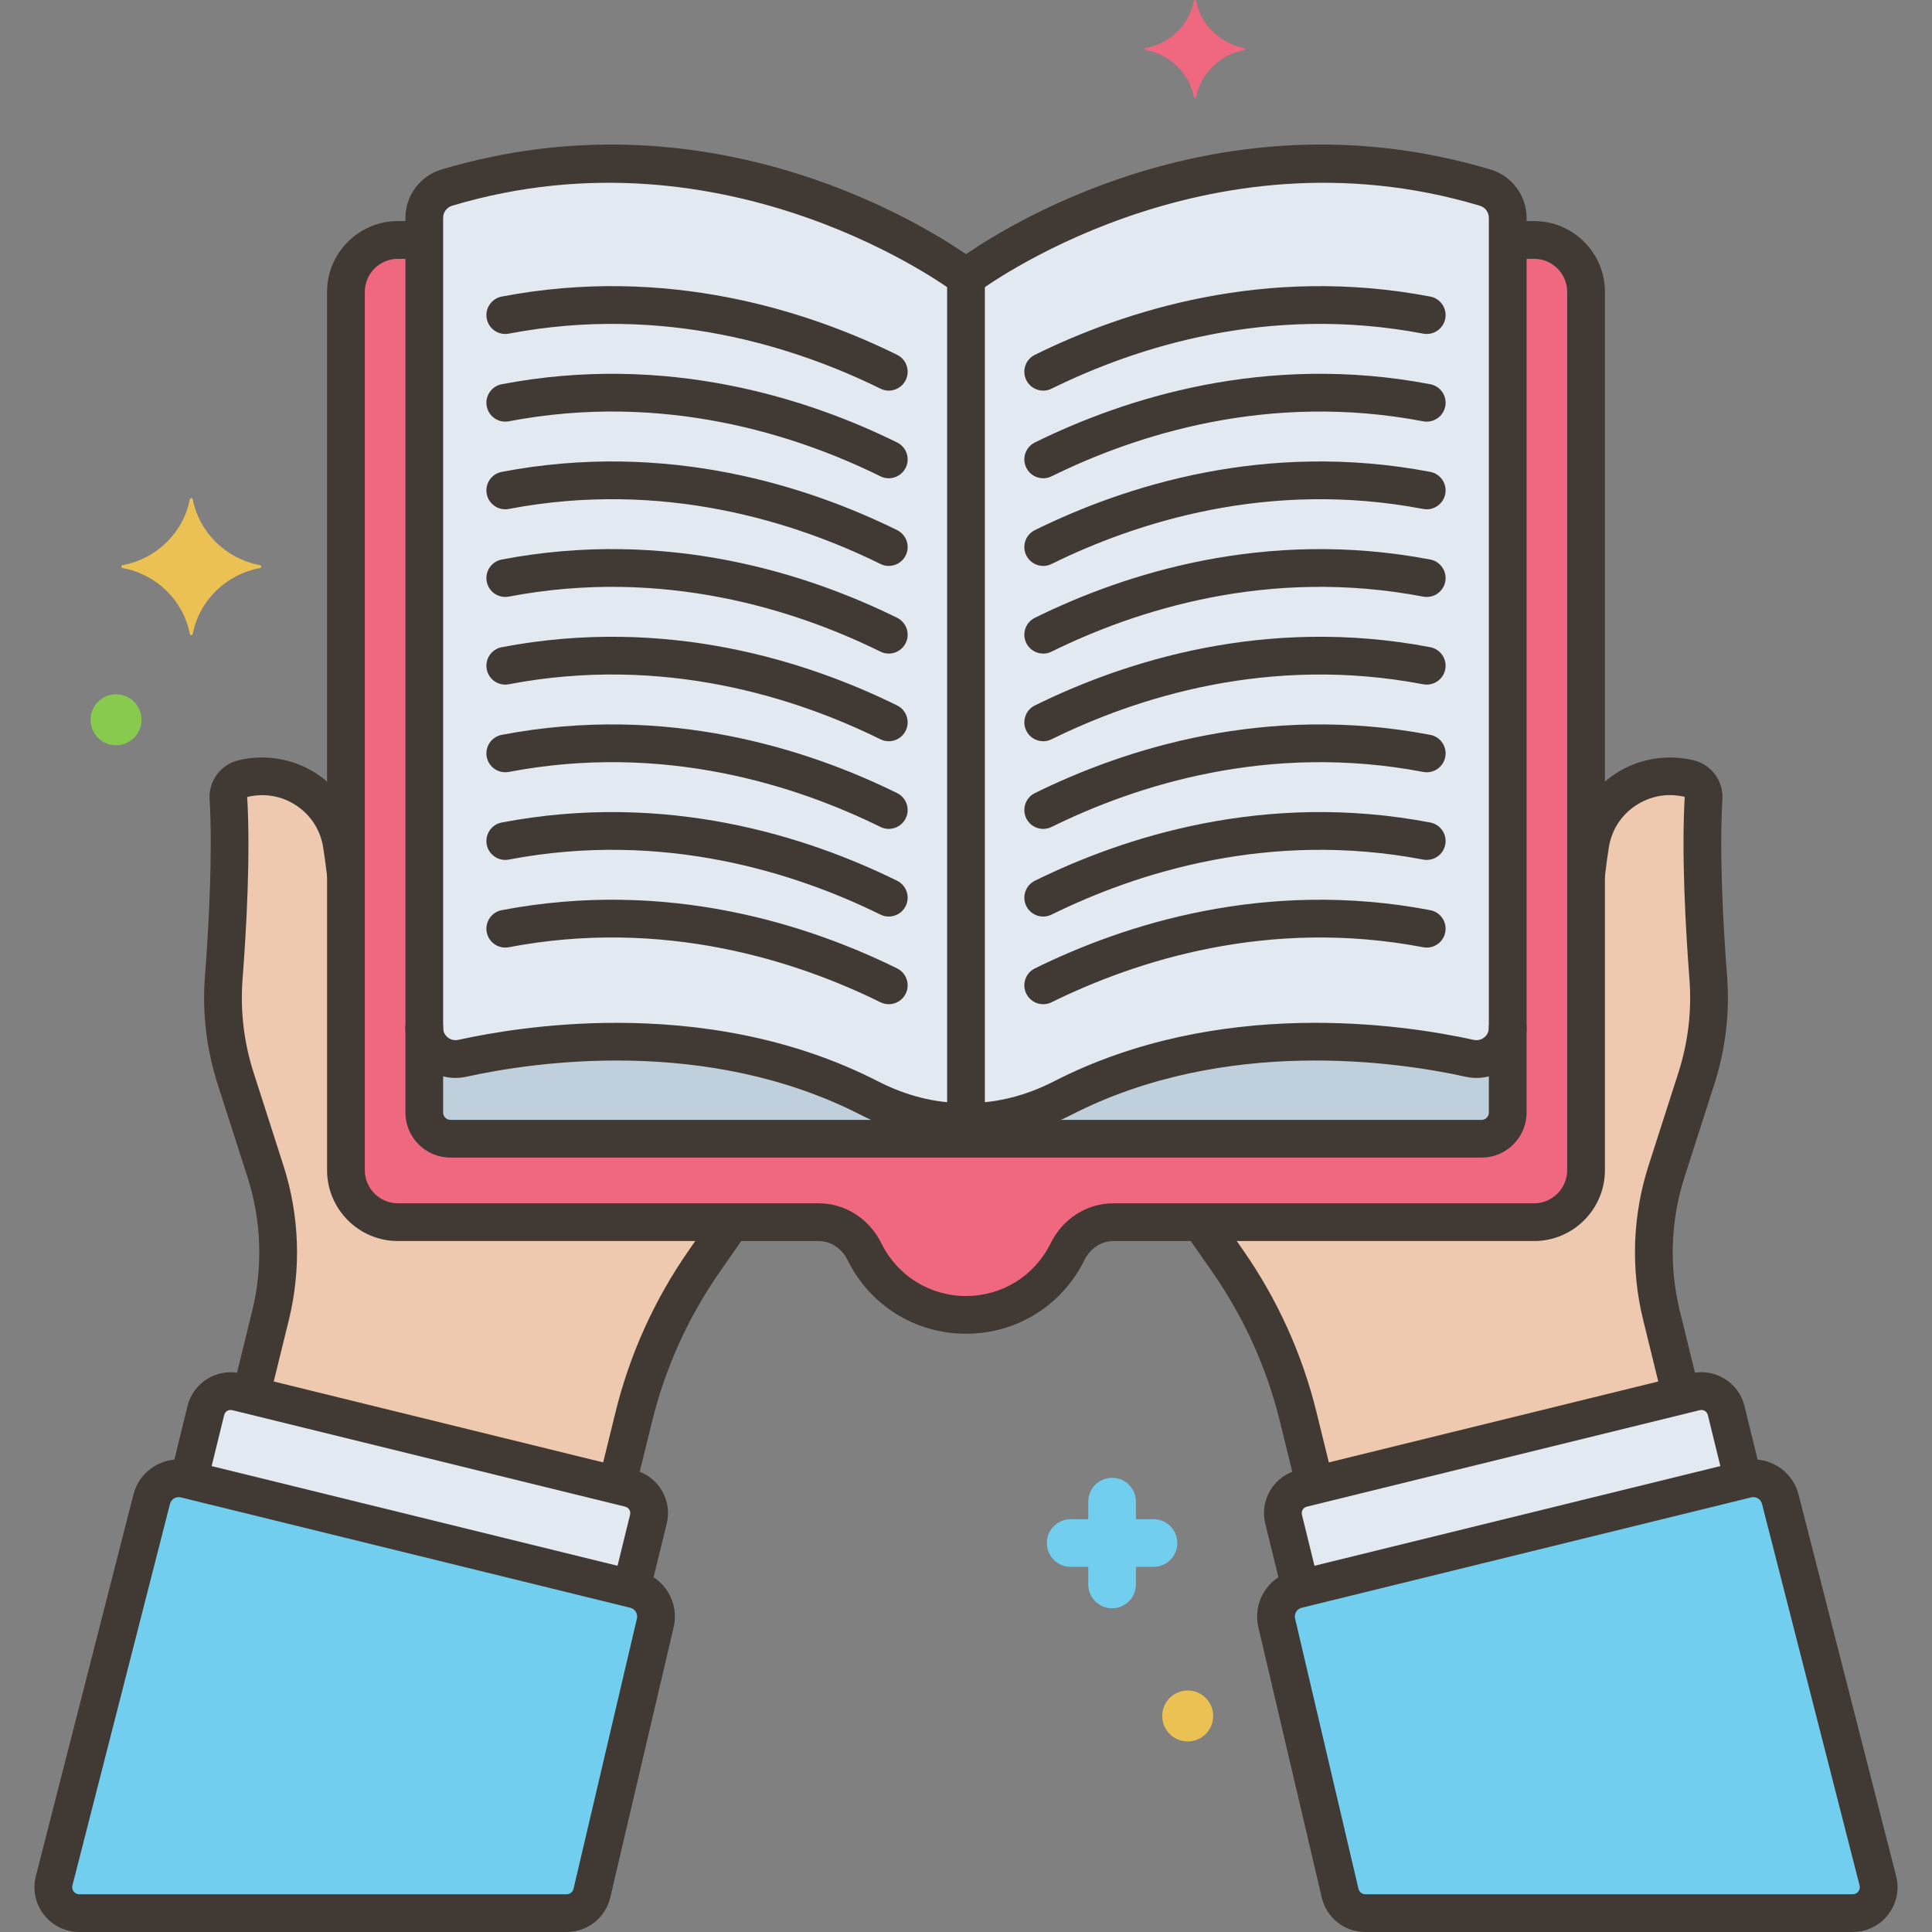 <svg width="256" height="256" viewBox="0 0 256 256" fill="none" xmlns="http://www.w3.org/2000/svg">
<rect x="0" y="0" width="256" height="256" fill="#808080" stroke="none"/>
<g opacity="0.9" clip-path="url(#clip0_317_977)">
<path d="M34.444 74.882C29.946 74.045 26.401 70.572 25.546 66.166C25.503 65.945 25.194 65.945 25.151 66.166C24.296 70.572 20.751 74.045 16.253 74.882C16.027 74.924 16.027 75.227 16.253 75.269C20.751 76.107 24.296 79.58 25.151 83.986C25.194 84.207 25.503 84.207 25.546 83.986C26.401 79.58 29.946 76.107 34.444 75.269C34.67 75.227 34.67 74.924 34.444 74.882Z" fill="#F5C84C"/>
<path d="M164.863 6.361C161.642 5.761 159.103 3.274 158.491 0.118C158.46 -0.04 158.239 -0.04 158.208 0.118C157.596 3.274 155.057 5.761 151.836 6.361C151.674 6.391 151.674 6.608 151.836 6.638C155.057 7.238 157.596 9.725 158.208 12.88C158.239 13.039 158.46 13.039 158.491 12.88C159.103 9.725 161.642 7.237 164.863 6.638C165.025 6.608 165.025 6.392 164.863 6.361Z" fill="#FC657E"/>
<path d="M152.843 201.302H150.514V198.972C150.514 197.228 149.101 195.815 147.357 195.815C145.613 195.815 144.2 197.228 144.2 198.972V201.302H141.87C140.126 201.302 138.713 202.716 138.713 204.46C138.713 206.204 140.126 207.617 141.87 207.617H144.2V209.947C144.2 211.691 145.613 213.105 147.357 213.105C149.101 213.105 150.514 211.691 150.514 209.947V207.617H152.843C154.587 207.617 156 206.203 156 204.46C156 202.715 154.587 201.302 152.843 201.302Z" fill="#70D6F9"/>
<path d="M157.377 224C155.512 224 154 225.512 154 227.377C154 229.242 155.512 230.754 157.377 230.754C159.242 230.754 160.754 229.242 160.754 227.377C160.754 225.512 159.242 224 157.377 224Z" fill="#F5C84C"/>
<path d="M15.377 92C13.512 92 12 93.512 12 95.377C12 97.242 13.512 98.754 15.377 98.754C17.242 98.754 18.754 97.242 18.754 95.377C18.754 93.512 17.242 92 15.377 92Z" fill="#87D147"/>
<path d="M203.274 31.794H199.781V136.188C199.781 138.84 197.33 140.801 194.74 140.231C184.764 138.033 161.661 134.81 140.783 145.515C136.878 147.517 132.592 148.665 128.204 148.665H127.795C123.407 148.665 119.121 147.518 115.217 145.516C94.339 134.81 71.236 138.034 61.26 140.231C58.67 140.802 56.219 138.841 56.219 136.189V31.794H52.726C48.922 31.794 45.839 34.877 45.839 38.681V155.056C45.839 158.86 48.922 161.943 52.726 161.943H108.467C111.088 161.943 113.391 163.51 114.551 165.86C116.998 170.817 122.097 174.228 127.999 174.228C133.901 174.228 139 170.817 141.447 165.86C142.607 163.51 144.911 161.943 147.531 161.943H203.272C207.076 161.943 210.159 158.86 210.159 155.056V38.681C210.161 34.877 207.077 31.794 203.274 31.794Z" fill="#FC657E"/>
<path d="M194.74 140.23C184.764 138.032 161.661 134.809 140.783 145.514C136.878 147.516 132.592 148.664 128.204 148.664H127.795C123.407 148.664 119.121 147.517 115.217 145.515C94.339 134.809 71.236 138.033 61.26 140.23C58.67 140.801 56.219 138.84 56.219 136.188V147.421C56.219 149.336 57.771 150.888 59.686 150.888H196.315C198.229 150.888 199.781 149.336 199.781 147.421V136.188C199.781 138.84 197.33 140.801 194.74 140.23Z" fill="#C7D7E5"/>
<path d="M196.815 24.868C158.463 13.371 128 36.755 128 36.755V148.664H128.204C132.592 148.664 136.878 147.517 140.783 145.514C161.661 134.808 184.764 138.032 194.74 140.23C197.33 140.8 199.781 138.839 199.781 136.187V28.848C199.781 27.014 198.572 25.395 196.815 24.868Z" fill="#EDF4FC"/>
<path d="M59.185 24.868C57.428 25.394 56.219 27.014 56.219 28.847V136.187C56.219 138.839 58.67 140.8 61.26 140.229C71.236 138.032 94.339 134.809 115.217 145.514C119.121 147.516 123.407 148.663 127.795 148.663H128V36.755C128 36.755 97.537 13.371 59.185 24.868Z" fill="#EDF4FC"/>
<path d="M224.77 142.924C226.155 138.614 226.698 134.079 226.353 129.565C225.861 123.12 225.3 113.242 225.729 105.729C225.797 104.534 225.009 103.466 223.847 103.179C217.789 101.685 211.73 105.662 210.723 111.82C210.513 113.104 210.327 114.491 210.161 115.963V155.055C210.161 158.859 207.078 161.942 203.274 161.942H159.129C159.412 162.37 159.686 162.803 159.979 163.225L162.679 167.1C167.041 173.362 170.211 180.374 172.031 187.785L174.245 196.799L222.753 184.886L220.155 174.307C218.606 167.999 218.838 161.385 220.824 155.202L224.77 142.924Z" fill="#F9D0B4"/>
<path d="M248.824 249.207L235.907 198.692C235.42 196.71 233.419 195.498 231.437 195.984L171.888 210.608C169.906 211.095 168.694 213.096 169.18 215.078L177.568 250.845C177.933 252.401 179.32 253.5 180.918 253.5H245.489C247.737 253.5 249.381 251.383 248.824 249.207Z" fill="#70D6F9"/>
<path d="M228.722 186.897C228.277 185.086 226.449 183.979 224.639 184.424L172.557 197.215C170.747 197.659 169.639 199.487 170.084 201.298L172.343 210.496L230.981 196.096L228.722 186.897Z" fill="#EDF4FC"/>
<path d="M176.538 195.652L174.459 187.188C172.558 179.448 169.284 172.209 164.73 165.671L162.03 161.795C161.844 161.529 161.668 161.258 161.492 160.986C160.739 159.83 159.189 159.505 158.033 160.257C156.876 161.011 156.55 162.56 157.303 163.717C157.509 164.031 157.714 164.346 157.928 164.654L160.628 168.529C164.83 174.56 167.85 181.24 169.604 188.382L171.683 196.846C171.963 197.987 172.985 198.75 174.109 198.75C174.306 198.75 174.507 198.726 174.707 198.677C176.047 198.348 176.868 196.993 176.538 195.652Z" fill="#3A312A"/>
<path d="M227.15 143.688C228.645 139.033 229.216 134.217 228.846 129.375C228.333 122.671 227.81 113.151 228.225 105.872C228.362 103.48 226.773 101.327 224.446 100.752C220.875 99.872 217.067 100.528 214 102.554C210.941 104.573 208.847 107.803 208.256 111.417C208.056 112.637 207.871 113.993 207.703 115.449C207.546 116.821 208.53 118.06 209.902 118.218C211.275 118.384 212.514 117.392 212.671 116.02C212.829 114.643 213.004 113.366 213.191 112.224C213.563 109.951 214.829 107.998 216.754 106.727C218.69 105.45 220.997 105.051 223.233 105.587C222.802 113.143 223.337 122.9 223.86 129.756C224.18 133.95 223.685 138.123 222.389 142.159L218.445 154.438C216.316 161.065 216.068 168.142 217.728 174.905L220.188 184.923C220.468 186.064 221.49 186.827 222.614 186.827C222.811 186.827 223.012 186.803 223.212 186.754C224.553 186.425 225.373 185.07 225.044 183.73L222.584 173.713C221.145 167.85 221.36 161.714 223.206 155.968L227.15 143.688Z" fill="#3A312A"/>
<path d="M251.246 248.587L238.334 198.095C237.939 196.489 236.942 195.131 235.527 194.274C234.112 193.417 232.448 193.165 230.84 193.557L171.292 208.181C169.685 208.576 168.327 209.572 167.47 210.988C166.613 212.403 166.358 214.068 166.746 215.65L175.135 251.416C175.768 254.116 178.147 256.001 180.919 256.001H245.49C247.338 256.001 249.049 255.164 250.182 253.704C251.316 252.243 251.704 250.378 251.246 248.587ZM246.233 250.636C246.128 250.773 245.891 251 245.49 251H180.919C180.48 251 180.103 250.701 180.003 250.273L171.608 214.481C171.505 214.063 171.65 213.735 171.747 213.577C171.843 213.42 172.066 213.139 172.484 213.036L232.033 198.412C232.135 198.387 232.231 198.377 232.321 198.377C232.601 198.377 232.818 198.478 232.938 198.55C233.096 198.646 233.376 198.869 233.485 199.311L246.402 249.826C246.501 250.214 246.339 250.5 246.233 250.636Z" fill="#3A312A"/>
<path d="M233.257 194.881L231.15 186.302C230.776 184.778 229.831 183.49 228.488 182.677C227.145 181.864 225.567 181.621 224.043 181.996L171.961 194.787C170.437 195.161 169.149 196.106 168.336 197.449C167.523 198.791 167.282 200.369 167.656 201.893L169.747 210.408C170.027 211.55 171.048 212.313 172.173 212.313C172.37 212.313 172.571 212.289 172.771 212.24C174.112 211.911 174.932 210.557 174.603 209.217L172.512 200.702C172.437 200.395 172.543 200.155 172.614 200.039C172.684 199.924 172.847 199.718 173.154 199.643L225.236 186.852C225.542 186.781 225.782 186.884 225.899 186.954C226.015 187.024 226.221 187.187 226.296 187.495L228.403 196.075C228.732 197.415 230.085 198.228 231.427 197.906C232.767 197.576 233.587 196.222 233.257 194.881Z" fill="#3A312A"/>
<path d="M52.726 161.943C48.922 161.943 45.839 158.86 45.839 155.056V115.964C45.673 114.492 45.487 113.105 45.277 111.821C44.269 105.663 38.211 101.687 32.153 103.18C30.991 103.467 30.203 104.535 30.271 105.73C30.7 113.243 30.14 123.121 29.647 129.566C29.302 134.08 29.846 138.615 31.23 142.925L35.174 155.203C37.161 161.387 37.392 168.001 35.843 174.308L33.245 184.887L81.755 196.8L83.969 187.786C85.789 180.375 88.959 173.363 93.321 167.101L96.021 163.226C96.315 162.804 96.589 162.371 96.871 161.943H52.726Z" fill="#F9D0B4"/>
<path d="M84.112 210.608L24.563 195.984C22.581 195.497 20.58 196.71 20.093 198.692L7.176 249.207C6.619 251.383 8.263 253.5 10.51 253.5H75.081C76.679 253.5 78.066 252.4 78.431 250.845L86.819 215.078C87.306 213.096 86.094 211.095 84.112 210.608Z" fill="#70D6F9"/>
<path d="M83.443 197.215L31.361 184.424C29.551 183.979 27.723 185.087 27.278 186.897L25.019 196.095L83.657 210.495L85.916 201.297C86.361 199.487 85.253 197.659 83.443 197.215Z" fill="#EDF4FC"/>
<path d="M48.285 115.341C48.121 113.93 47.94 112.61 47.745 111.417C47.154 107.803 45.06 104.572 42.001 102.554C38.933 100.529 35.125 99.871 31.554 100.753C29.228 101.327 27.639 103.481 27.776 105.872C28.192 113.151 27.668 122.671 27.155 129.375C26.785 134.219 27.356 139.035 28.851 143.688L32.795 155.967C34.641 161.713 34.857 167.849 33.417 173.711L31.064 183.291C30.734 184.632 31.555 185.986 32.896 186.315C33.096 186.364 33.297 186.388 33.494 186.388C34.618 186.388 35.64 185.624 35.92 184.484L38.273 174.903C39.933 168.141 39.685 161.064 37.556 154.437L33.612 142.158C32.315 138.123 31.82 133.95 32.141 129.755C32.665 122.9 33.2 113.142 32.753 105.607C35.005 105.05 37.313 105.448 39.248 106.726C41.174 107.997 42.439 109.95 42.811 112.223C42.993 113.339 43.164 114.581 43.319 115.916C43.478 117.287 44.717 118.276 46.09 118.111C47.46 117.953 48.443 116.713 48.285 115.341Z" fill="#3A312A"/>
<path d="M97.979 160.242C96.823 159.486 95.274 159.814 94.52 160.971C94.339 161.249 94.158 161.527 93.97 161.797L91.27 165.672C86.715 172.21 83.441 179.449 81.541 187.189L79.554 195.28C79.224 196.622 80.045 197.975 81.386 198.304C81.586 198.353 81.787 198.377 81.984 198.377C83.108 198.377 84.13 197.612 84.41 196.473L86.397 188.382C88.151 181.241 91.17 174.562 95.373 168.529L98.074 164.652C98.292 164.339 98.5 164.02 98.708 163.701C99.461 162.545 99.135 160.996 97.979 160.242Z" fill="#3A312A"/>
<path d="M88.53 210.987C87.673 209.571 86.315 208.575 84.708 208.18L25.16 193.557C23.555 193.164 21.889 193.416 20.473 194.274C19.057 195.131 18.06 196.489 17.672 198.073L4.753 248.587C4.295 250.378 4.683 252.243 5.817 253.703C6.951 255.163 8.662 256 10.51 256H75.081C77.853 256 80.232 254.115 80.865 251.416L89.247 215.675C89.643 214.067 89.388 212.402 88.53 210.987ZM84.386 214.507L75.997 250.275C75.897 250.702 75.52 251.001 75.081 251.001H10.51C10.109 251.001 9.872 250.773 9.767 250.637C9.662 250.501 9.499 250.215 9.598 249.826L22.521 199.289C22.624 198.87 22.904 198.646 23.062 198.551C23.182 198.479 23.399 198.378 23.679 198.378C23.769 198.378 23.865 198.388 23.967 198.413L83.516 213.037C83.934 213.14 84.157 213.421 84.253 213.578C84.35 213.735 84.495 214.063 84.386 214.507Z" fill="#3A312A"/>
<path d="M87.664 197.449C86.851 196.106 85.563 195.161 84.039 194.787L31.956 181.996C28.809 181.225 25.622 183.156 24.85 186.301L22.757 194.824C22.427 196.165 23.248 197.519 24.589 197.848C25.929 198.182 27.284 197.357 27.613 196.017L29.706 187.493C29.781 187.186 29.987 187.023 30.103 186.953C30.219 186.883 30.458 186.779 30.765 186.851L82.848 199.642C83.316 199.757 83.604 200.233 83.489 200.701L81.337 209.466C81.007 210.808 81.828 212.161 83.169 212.49C83.369 212.539 83.57 212.563 83.767 212.563C84.891 212.563 85.913 211.799 86.193 210.659L88.345 201.893C88.718 200.369 88.476 198.791 87.664 197.449Z" fill="#3A312A"/>
<path d="M203.274 29.294H200.531C199.15 29.294 198.031 30.413 198.031 31.794C198.031 33.175 199.15 34.294 200.531 34.294H203.274C205.693 34.294 207.661 36.262 207.661 38.681V155.056C207.661 157.475 205.693 159.443 203.274 159.443H147.533C144.014 159.443 140.824 161.478 139.207 164.755C137.083 169.057 132.789 171.729 128 171.729C123.211 171.729 118.917 169.057 116.793 164.755C115.176 161.479 111.986 159.443 108.467 159.443H52.726C50.307 159.443 48.339 157.475 48.339 155.056V38.681C48.339 36.262 50.307 34.294 52.726 34.294H55.541C56.922 34.294 58.041 33.175 58.041 31.794C58.041 30.413 56.922 29.294 55.541 29.294H52.726C47.55 29.294 43.339 33.505 43.339 38.681V155.056C43.339 160.232 47.55 164.443 52.726 164.443H108.468C110.07 164.443 111.542 165.411 112.31 166.967C115.282 172.988 121.294 176.728 128 176.728C134.706 176.728 140.718 172.988 143.69 166.967C144.459 165.41 145.931 164.443 147.533 164.443H203.274C208.45 164.443 212.661 160.232 212.661 155.056V38.681C212.661 33.505 208.45 29.294 203.274 29.294Z" fill="#3A312A"/>
<path d="M199.781 133.688C198.4 133.688 197.281 134.807 197.281 136.188V147.421C197.281 147.954 196.847 148.388 196.315 148.388H59.686C59.153 148.388 58.72 147.954 58.72 147.421V136.188C58.72 134.807 57.601 133.688 56.22 133.688C54.839 133.688 53.72 134.807 53.72 136.188V147.421C53.72 150.711 56.396 153.388 59.686 153.388H196.315C199.605 153.388 202.281 150.711 202.281 147.421V136.188C202.281 134.807 201.162 133.688 199.781 133.688Z" fill="#3A312A"/>
<path d="M128 34.729C126.619 34.729 125.5 35.848 125.5 37.229V147.953C125.5 149.334 126.619 150.453 128 150.453C129.381 150.453 130.5 149.334 130.5 147.953V37.229C130.5 35.849 129.381 34.729 128 34.729Z" fill="#3A312A"/>
<path d="M197.532 22.474C162.814 12.064 134.775 29.036 128 33.681C121.225 29.035 93.186 12.065 58.468 22.474C55.672 23.311 53.719 25.933 53.719 28.848V136.188C53.719 138.21 54.622 140.097 56.197 141.363C57.776 142.632 59.818 143.107 61.798 142.673C70.715 140.709 93.659 137.273 114.077 147.741C118.445 149.981 123.189 151.165 127.795 151.165H128.204C132.811 151.165 137.556 149.98 141.924 147.74C162.341 137.271 185.285 140.708 194.203 142.673C196.183 143.111 198.224 142.632 199.803 141.363C201.378 140.097 202.282 138.211 202.282 136.188V28.848C202.281 25.933 200.328 23.311 197.532 22.474ZM197.281 136.188C197.281 136.873 196.898 137.283 196.67 137.465C196.441 137.651 195.953 137.932 195.278 137.789C185.832 135.707 161.504 132.079 139.642 143.29C135.924 145.197 132.076 146.164 128.204 146.164H127.795C123.924 146.164 120.076 145.197 116.358 143.291C104.618 137.271 92.171 135.53 81.695 135.53C72.663 135.53 65.095 136.826 60.722 137.789C60.045 137.932 59.559 137.65 59.329 137.465C59.101 137.281 58.718 136.872 58.718 136.188V28.848C58.718 28.123 59.205 27.472 59.902 27.263C96.52 16.286 126.183 38.514 126.477 38.74C127.374 39.428 128.622 39.427 129.52 38.741C129.815 38.515 159.478 16.286 196.097 27.263C196.793 27.472 197.28 28.123 197.28 28.848V136.188H197.281Z" fill="#3A312A"/>
<path d="M189.518 39.297C167.634 35.123 148.947 41.189 137.126 47.016C135.887 47.626 135.378 49.124 135.988 50.364C136.424 51.247 137.31 51.76 138.233 51.76C138.604 51.76 138.981 51.677 139.336 51.501C150.473 46.013 168.059 40.293 188.58 44.21C189.937 44.468 191.245 43.578 191.504 42.223C191.764 40.865 190.874 39.556 189.518 39.297Z" fill="#3A312A"/>
<path d="M189.518 50.912C167.631 46.738 148.947 52.804 137.126 58.63C135.887 59.24 135.378 60.738 135.988 61.978C136.424 62.861 137.31 63.374 138.233 63.374C138.604 63.374 138.981 63.291 139.336 63.115C150.472 57.629 168.055 51.909 188.58 55.825C189.937 56.081 191.245 55.194 191.504 53.838C191.764 52.48 190.874 51.171 189.518 50.912Z" fill="#3A312A"/>
<path d="M189.518 62.527C167.631 58.353 148.947 64.419 137.126 70.245C135.887 70.855 135.378 72.353 135.988 73.593C136.424 74.476 137.31 74.989 138.233 74.989C138.604 74.989 138.981 74.906 139.336 74.73C150.472 69.244 168.055 63.523 188.58 67.44C189.937 67.701 191.245 66.808 191.504 65.453C191.764 64.096 190.874 62.786 189.518 62.527Z" fill="#3A312A"/>
<path d="M189.518 74.142C167.634 69.968 148.947 76.035 137.126 81.861C135.887 82.471 135.378 83.969 135.988 85.209C136.424 86.092 137.31 86.605 138.233 86.605C138.604 86.605 138.981 86.522 139.336 86.346C150.473 80.858 168.059 75.137 188.58 79.055C189.937 79.314 191.245 78.423 191.504 77.068C191.764 75.71 190.874 74.4 189.518 74.142Z" fill="#3A312A"/>
<path d="M189.518 85.757C167.631 81.583 148.947 87.65 137.126 93.475C135.887 94.085 135.378 95.583 135.988 96.823C136.424 97.706 137.31 98.219 138.233 98.219C138.604 98.219 138.981 98.136 139.336 97.96C150.472 92.473 168.055 86.753 188.58 90.67C189.937 90.926 191.245 90.039 191.504 88.683C191.764 87.325 190.874 86.016 189.518 85.757Z" fill="#3A312A"/>
<path d="M189.518 97.372C167.631 93.197 148.947 99.265 137.126 105.09C135.887 105.7 135.378 107.198 135.988 108.438C136.424 109.321 137.31 109.834 138.233 109.834C138.604 109.834 138.981 109.751 139.336 109.575C150.472 104.089 168.055 98.369 188.58 102.285C189.937 102.547 191.245 101.653 191.504 100.298C191.764 98.94 190.874 97.631 189.518 97.372Z" fill="#3A312A"/>
<path d="M189.518 108.986C167.634 104.811 148.947 110.878 137.126 116.705C135.887 117.315 135.378 118.813 135.988 120.053C136.424 120.936 137.31 121.449 138.233 121.449C138.604 121.449 138.981 121.366 139.336 121.19C150.473 115.703 168.059 109.981 188.58 113.899C189.937 114.159 191.245 113.267 191.504 111.912C191.764 110.555 190.874 109.245 189.518 108.986Z" fill="#3A312A"/>
<path d="M189.518 120.602C167.634 116.428 148.947 122.494 137.126 128.321C135.887 128.931 135.378 130.429 135.988 131.669C136.424 132.552 137.31 133.065 138.233 133.065C138.604 133.065 138.981 132.982 139.336 132.806C150.473 127.318 168.059 121.598 188.58 125.515C189.937 125.772 191.245 124.884 191.504 123.528C191.764 122.17 190.874 120.86 189.518 120.602Z" fill="#3A312A"/>
<path d="M118.874 47.016C107.052 41.189 88.367 35.122 66.482 39.297C65.126 39.556 64.236 40.865 64.495 42.222C64.754 43.579 66.067 44.466 67.419 44.209C87.94 40.294 105.526 46.012 116.663 51.5C117.018 51.676 117.395 51.759 117.766 51.759C118.688 51.759 119.575 51.246 120.011 50.363C120.622 49.124 120.112 47.626 118.874 47.016Z" fill="#3A312A"/>
<path d="M118.874 58.63C107.053 52.804 88.369 46.739 66.482 50.912C65.126 51.171 64.236 52.48 64.495 53.837C64.754 55.194 66.067 56.082 67.419 55.824C87.945 51.905 105.527 57.627 116.663 63.114C117.018 63.29 117.395 63.373 117.766 63.373C118.688 63.372 119.575 62.86 120.011 61.977C120.622 60.738 120.112 59.24 118.874 58.63Z" fill="#3A312A"/>
<path d="M118.874 70.245C107.053 64.419 88.369 58.354 66.482 62.527C65.126 62.786 64.236 64.095 64.495 65.452C64.754 66.809 66.067 67.699 67.419 67.439C87.945 63.519 105.527 69.242 116.663 74.729C117.018 74.905 117.395 74.988 117.766 74.988C118.688 74.987 119.575 74.475 120.011 73.592C120.622 72.354 120.112 70.855 118.874 70.245Z" fill="#3A312A"/>
<path d="M118.874 81.86C107.052 76.034 88.367 69.965 66.482 74.141C65.126 74.4 64.236 75.709 64.495 77.066C64.754 78.422 66.067 79.315 67.419 79.053C87.94 75.137 105.526 80.857 116.663 86.344C117.018 86.52 117.395 86.603 117.766 86.603C118.688 86.602 119.575 86.09 120.011 85.207C120.622 83.969 120.112 82.471 118.874 81.86Z" fill="#3A312A"/>
<path d="M118.874 93.475C107.053 87.649 88.369 81.583 66.482 85.757C65.126 86.016 64.236 87.325 64.495 88.682C64.754 90.038 66.067 90.932 67.419 90.669C87.945 86.748 105.527 92.472 116.663 97.959C117.018 98.135 117.395 98.218 117.766 98.218C118.688 98.217 119.575 97.705 120.011 96.822C120.622 95.583 120.112 94.085 118.874 93.475Z" fill="#3A312A"/>
<path d="M118.874 105.09C107.053 99.264 88.369 93.198 66.482 97.372C65.126 97.631 64.236 98.94 64.495 100.297C64.754 101.654 66.067 102.54 67.419 102.284C87.945 98.364 105.527 104.087 116.663 109.574C117.018 109.75 117.395 109.833 117.766 109.833C118.688 109.832 119.575 109.32 120.011 108.437C120.622 107.198 120.112 105.7 118.874 105.09Z" fill="#3A312A"/>
<path d="M118.874 116.705C107.052 110.879 88.367 104.81 66.482 108.986C65.126 109.245 64.236 110.554 64.495 111.911C64.754 113.268 66.067 114.157 67.419 113.898C87.94 109.982 105.526 115.701 116.663 121.189C117.018 121.365 117.395 121.448 117.766 121.448C118.688 121.448 119.575 120.935 120.011 120.052C120.622 118.813 120.112 117.315 118.874 116.705Z" fill="#3A312A"/>
<path d="M118.874 128.32C107.052 122.494 88.367 116.426 66.482 120.601C65.126 120.86 64.236 122.169 64.495 123.526C64.754 124.882 66.067 125.773 67.419 125.513C87.94 121.597 105.526 127.316 116.663 132.804C117.018 132.98 117.395 133.063 117.766 133.063C118.688 133.063 119.575 132.55 120.011 131.667C120.622 130.429 120.112 128.931 118.874 128.32Z" fill="#3A312A"/>
</g>
<defs>
<clipPath id="clip0_317_977">
<rect width="256" height="256" fill="white"/>
</clipPath>
</defs>
</svg>
